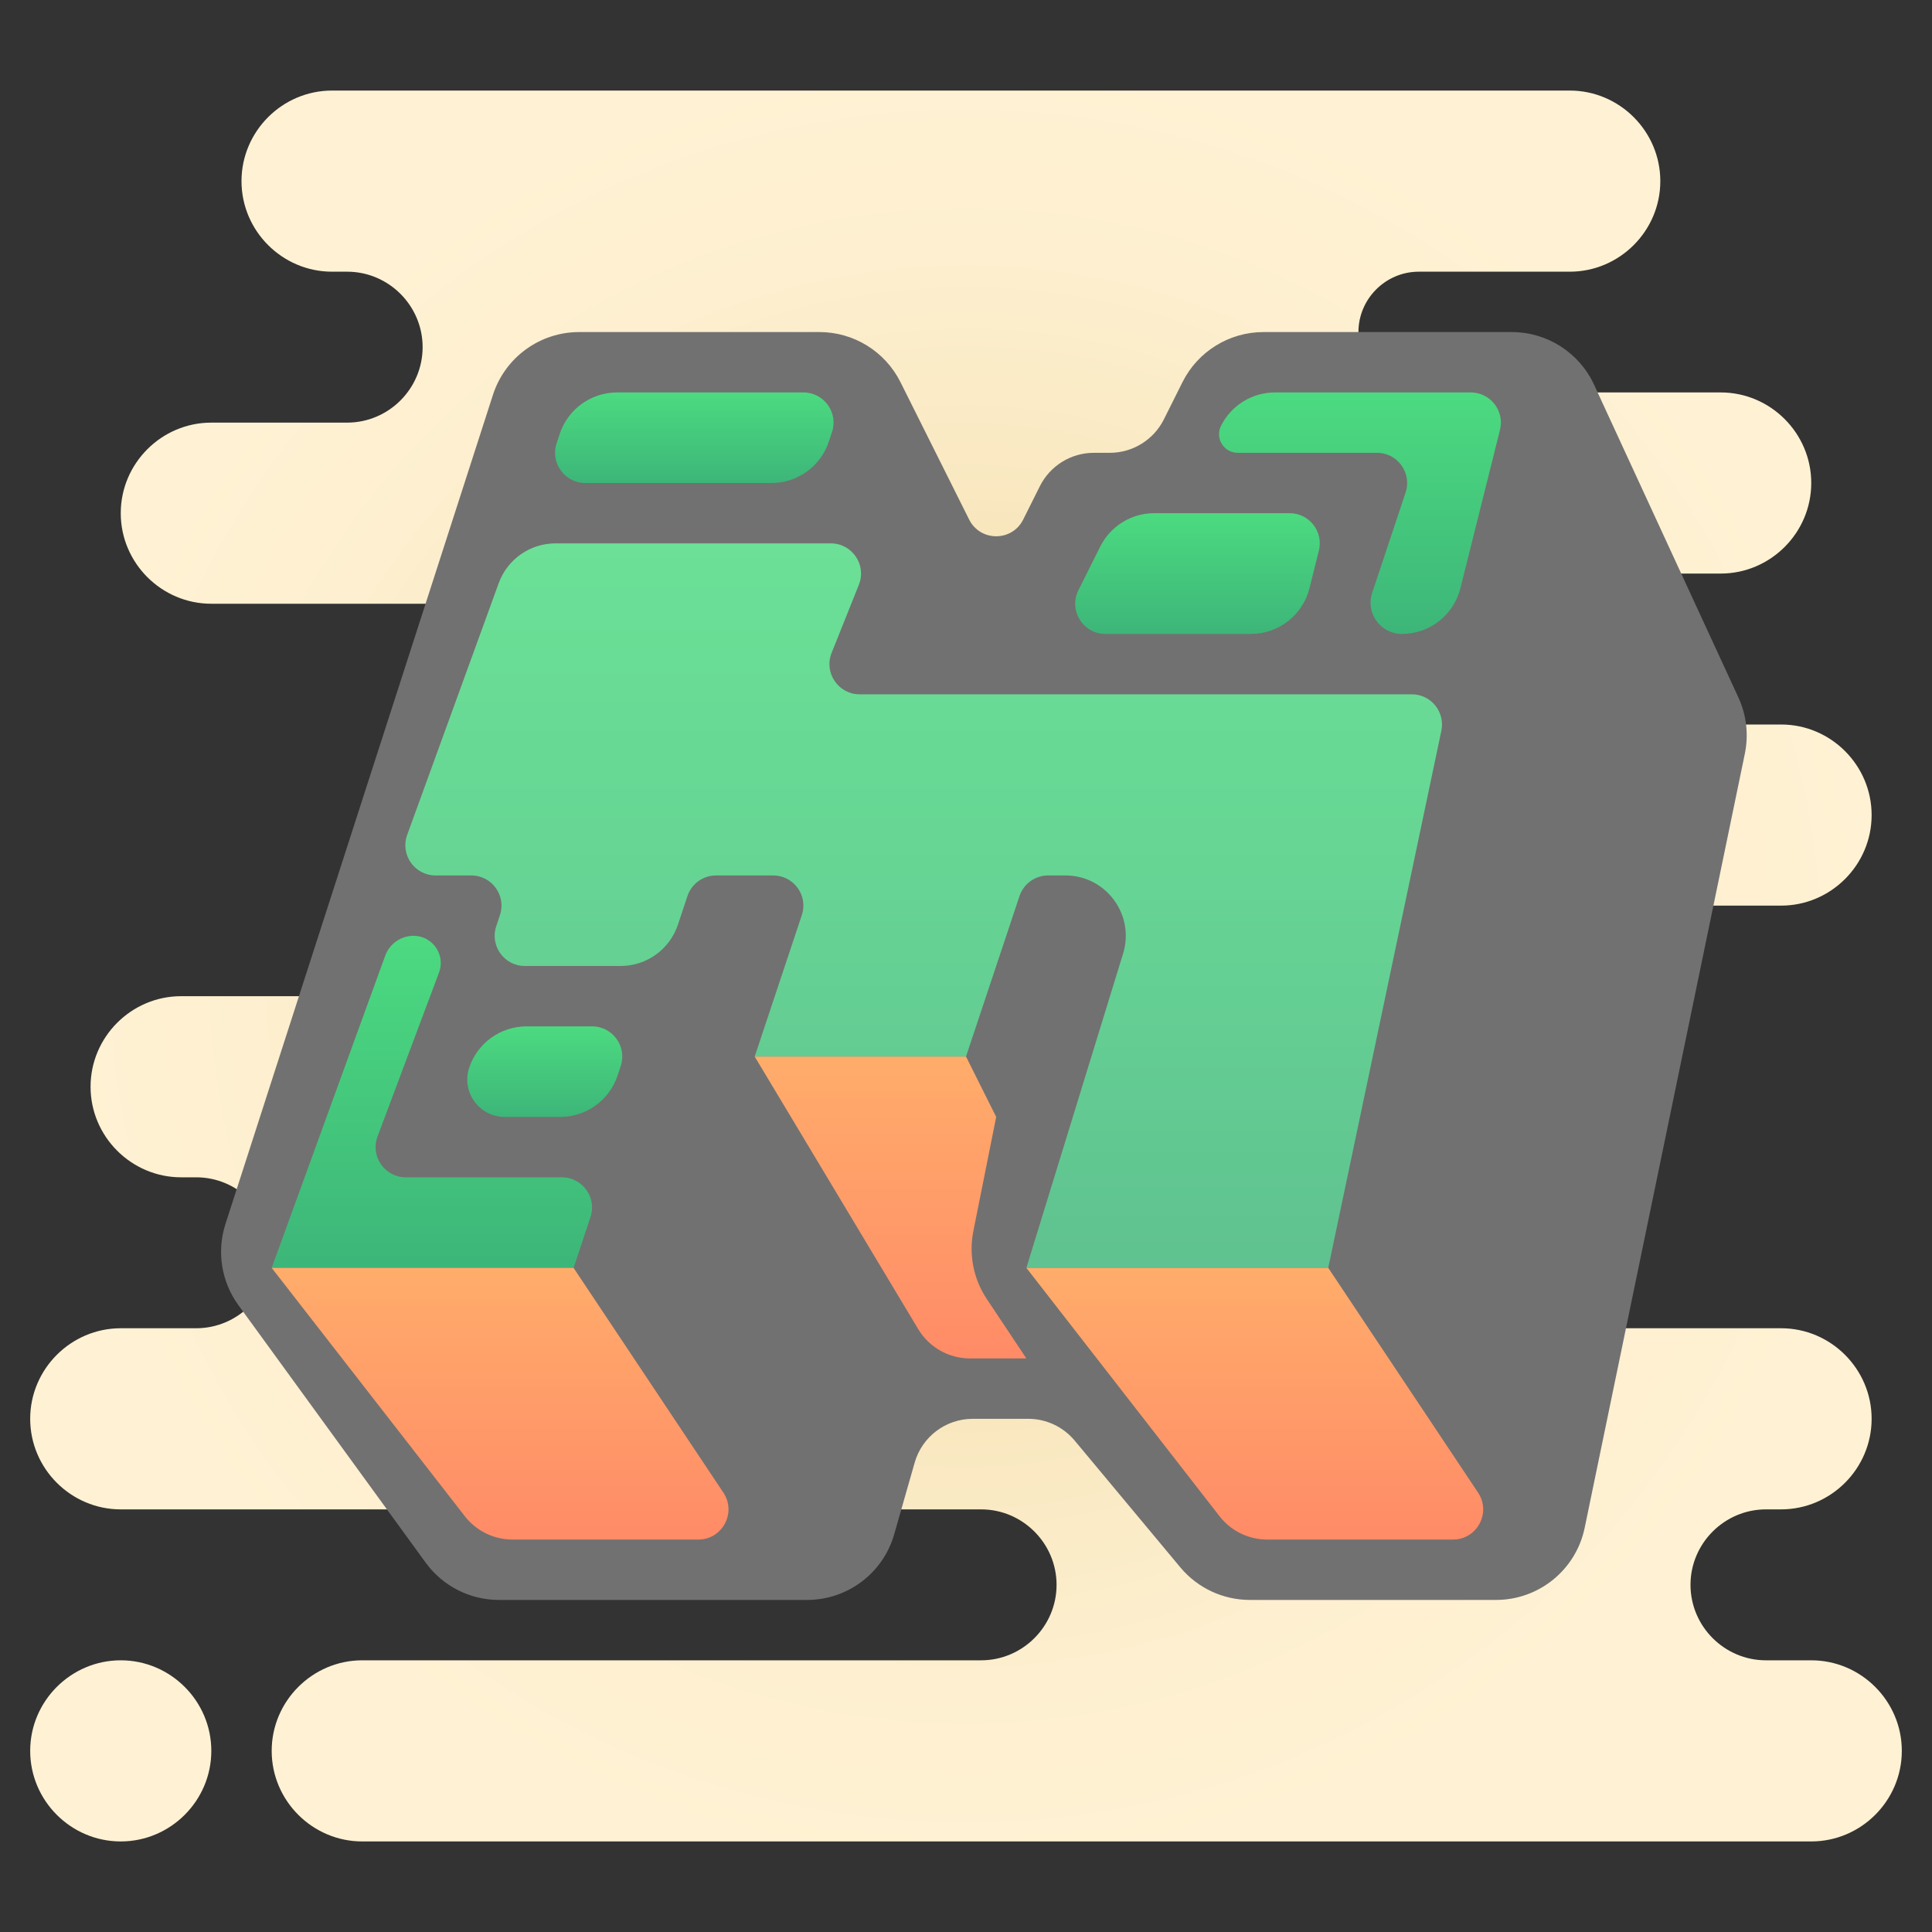 <svg xmlns="http://www.w3.org/2000/svg"  viewBox="0 0 64 64" width="64px" height="64px"><rect x="0" y="0" width="64" height="64" fill="#333333" stroke="none"/><radialGradient id="7mNCJ47gmiVrO46B61PzVa" cx="32" cy="32" r="30.017" gradientUnits="userSpaceOnUse"><stop offset="0" stop-color="#e9ce8e"/><stop offset="0" stop-color="#e9ce8e"/><stop offset=".241" stop-color="#f1dca9"/><stop offset=".521" stop-color="#f9e8c0"/><stop offset=".782" stop-color="#fdefcf"/><stop offset="1" stop-color="#fff2d4"/></radialGradient><path fill="url(#7mNCJ47gmiVrO46B61PzVa)" d="M63,58c0,1.65-1.35,3-3,3H12c-1.65,0-3-1.35-3-3c0-1.65,1.35-3,3-3h20.5	c1.375,0,2.5-1.125,2.5-2.5S33.875,50,32.5,50H4c-1.65,0-3-1.35-3-3c0-1.65,1.35-3,3-3h2.5C7.875,44,9,42.875,9,41.5	S7.875,39,6.5,39H6c-1.65,0-3-1.35-3-3c0-1.65,1.35-3,3-3h17V20H7c-1.65,0-3-1.35-3-3c0-1.65,1.35-3,3-3h4.5	c1.375,0,2.5-1.125,2.5-2.5S12.875,9,11.5,9H11C9.35,9,8,7.65,8,6c0-1.65,1.35-3,3-3h41c1.65,0,3,1.35,3,3c0,1.65-1.35,3-3,3h-5	c-1.1,0-2,0.9-2,2c0,1.1,0.9,2,2,2h10c1.65,0,3,1.35,3,3c0,1.65-1.35,3-3,3h-2.5c-1.375,0-2.5,1.125-2.5,2.5s1.125,2.5,2.5,2.5H59	c1.65,0,3,1.35,3,3c0,1.65-1.35,3-3,3H47v14h12c1.65,0,3,1.35,3,3c0,1.65-1.35,3-3,3h-0.5c-1.375,0-2.5,1.125-2.5,2.5	s1.125,2.5,2.5,2.5H60C61.65,55,63,56.35,63,58z M7,58L7,58c0-1.65-1.35-3-3-3h0c-1.65,0-3,1.35-3,3v0c0,1.65,1.35,3,3,3h0	C5.65,61,7,59.65,7,58z"/><path fill="#717171" d="M50.081,11h-8.226c-1.136,0-2.175,0.642-2.683,1.658l-0.618,1.236 C38.214,14.572,37.521,15,36.764,15h-0.528c-0.758,0-1.45,0.428-1.789,1.106l-0.553,1.106c-0.369,0.737-1.42,0.737-1.789,0 l-2.276-4.553C29.321,11.642,28.282,11,27.146,11h-7.961c-1.302,0-2.455,0.84-2.855,2.079L7.468,40.548 c-0.294,0.912-0.135,1.91,0.429,2.686l6.204,8.531C14.666,52.541,15.568,53,16.528,53h10.209c1.339,0,2.517-0.888,2.885-2.176 l0.678-2.374C30.545,47.592,31.33,47,32.223,47h1.84c0.594,0,1.156,0.264,1.536,0.72l3.501,4.201C39.67,52.605,40.515,53,41.405,53 h8.152c1.423,0,2.65-0.999,2.938-2.392l5.305-25.64c0.13-0.629,0.055-1.282-0.214-1.865l-4.781-10.36 C52.314,11.68,51.251,11,50.081,11z"/><linearGradient id="7mNCJ47gmiVrO46B61PzVb" x1="23" x2="23" y1="13" y2="16" gradientUnits="userSpaceOnUse"><stop offset="0" stop-color="#4cda80"/><stop offset=".996" stop-color="#3db679"/><stop offset="1" stop-color="#3db679"/></linearGradient><path fill="url(#7mNCJ47gmiVrO46B61PzVb)" d="M18.544,14.368l-0.105,0.316C18.223,15.331,18.705,16,19.387,16h6.171 c0.861,0,1.625-0.551,1.897-1.368l0.105-0.316C27.777,13.669,27.295,13,26.613,13h-6.171C19.581,13,18.816,13.551,18.544,14.368z"/><linearGradient id="7mNCJ47gmiVrO46B61PzVc" x1="30.597" x2="30.597" y1="18" y2="42" gradientUnits="userSpaceOnUse"><stop offset="0" stop-color="#6be096"/><stop offset=".478" stop-color="#66d494"/><stop offset="1" stop-color="#5fc290"/></linearGradient><path fill="url(#7mNCJ47gmiVrO46B61PzVc)" d="M18.401,18h9.122c0.707,0,1.191,0.715,0.928,1.371l-0.903,2.257 C27.286,22.285,27.77,23,28.477,23h18.291c0.635,0,1.109,0.584,0.979,1.206L44,42H34l3.204-10.412 C37.599,30.302,36.638,29,35.292,29h-0.571c-0.43,0-0.813,0.275-0.949,0.684L32,35h-7l1.561-4.684 C26.777,29.669,26.295,29,25.613,29h-1.892c-0.43,0-0.813,0.275-0.949,0.684l-0.316,0.949C22.184,31.449,21.419,32,20.558,32 h-3.171c-0.683,0-1.165-0.669-0.949-1.316l0.123-0.368C16.777,29.669,16.295,29,15.613,29h-1.185c-0.694,0-1.177-0.69-0.94-1.342 l3.033-8.342C16.809,18.526,17.56,18,18.401,18z"/><linearGradient id="7mNCJ47gmiVrO46B61PzVd" x1="39.668" x2="39.668" y1="17" y2="21" gradientUnits="userSpaceOnUse"><stop offset="0" stop-color="#4cda80"/><stop offset=".996" stop-color="#3db679"/><stop offset="1" stop-color="#3db679"/></linearGradient><path fill="url(#7mNCJ47gmiVrO46B61PzVd)" d="M36.618,21h4.82c0.918,0,1.718-0.625,1.94-1.515l0.311-1.243 C43.847,17.611,43.37,17,42.719,17h-4.483c-0.758,0-1.45,0.428-1.789,1.106l-0.724,1.447C35.391,20.218,35.875,21,36.618,21z"/><linearGradient id="7mNCJ47gmiVrO46B61PzVe" x1="45.05" x2="45.05" y1="13" y2="21" gradientUnits="userSpaceOnUse"><stop offset="0" stop-color="#4cda80"/><stop offset=".996" stop-color="#3db679"/><stop offset="1" stop-color="#3db679"/></linearGradient><path fill="url(#7mNCJ47gmiVrO46B61PzVe)" d="M40.447,14.106L40.447,14.106C40.242,14.517,40.541,15,41,15h4.613 c0.683,0,1.165,0.669,0.949,1.316l-1.106,3.319C45.231,20.307,45.731,21,46.438,21l0,0c0.918,0,1.718-0.625,1.94-1.515l1.311-5.243 C49.847,13.611,49.37,13,48.719,13h-6.483C41.479,13,40.786,13.428,40.447,14.106z"/><linearGradient id="7mNCJ47gmiVrO46B61PzVf" x1="18.046" x2="18.046" y1="34" y2="37" gradientUnits="userSpaceOnUse"><stop offset="0" stop-color="#4cda80"/><stop offset=".996" stop-color="#3db679"/><stop offset="1" stop-color="#3db679"/></linearGradient><path fill="url(#7mNCJ47gmiVrO46B61PzVf)" d="M17.442,34h2.171c0.683,0,1.165,0.669,0.949,1.316l-0.105,0.316 C20.184,36.449,19.419,37,18.558,37h-1.838c-0.847,0-1.444-0.829-1.177-1.632h0C15.816,34.551,16.581,34,17.442,34z"/><linearGradient id="7mNCJ47gmiVrO46B61PzVg" x1="14.307" x2="14.307" y1="31" y2="42" gradientUnits="userSpaceOnUse"><stop offset="0" stop-color="#4cda80"/><stop offset=".996" stop-color="#3db679"/><stop offset="1" stop-color="#3db679"/></linearGradient><path fill="url(#7mNCJ47gmiVrO46B61PzVg)" d="M19.561,40.316L19,42H9l3.761-10.342C12.904,31.263,13.28,31,13.7,31h0 c0.629,0,1.064,0.628,0.843,1.217l-2.037,5.432C12.262,38.303,12.745,39,13.443,39h5.17C19.295,39,19.777,39.669,19.561,40.316z"/><linearGradient id="7mNCJ47gmiVrO46B61PzVh" x1="41.567" x2="41.567" y1="51" y2="42" gradientUnits="userSpaceOnUse"><stop offset="0" stop-color="#ff8b67"/><stop offset=".847" stop-color="#ffa76a"/><stop offset="1" stop-color="#ffad6b"/><stop offset="1" stop-color="#ffad6b"/></linearGradient><path fill="url(#7mNCJ47gmiVrO46B61PzVh)" d="M34,42l6.399,8.228C40.778,50.715,41.361,51,41.978,51h6.153c0.799,0,1.275-0.89,0.832-1.555 L44,42H34z"/><linearGradient id="7mNCJ47gmiVrO46B61PzVi" x1="16.567" x2="16.567" y1="51" y2="42" gradientUnits="userSpaceOnUse"><stop offset="0" stop-color="#ff8b67"/><stop offset=".847" stop-color="#ffa76a"/><stop offset="1" stop-color="#ffad6b"/><stop offset="1" stop-color="#ffad6b"/></linearGradient><path fill="url(#7mNCJ47gmiVrO46B61PzVi)" d="M9,42l6.399,8.228C15.778,50.715,16.361,51,16.978,51h6.153c0.799,0,1.275-0.89,0.832-1.555 L19,42H9z"/><linearGradient id="7mNCJ47gmiVrO46B61PzVj" x1="29.5" x2="29.5" y1="45" y2="35" gradientUnits="userSpaceOnUse"><stop offset="0" stop-color="#ff8b67"/><stop offset=".847" stop-color="#ffa76a"/><stop offset="1" stop-color="#ffad6b"/><stop offset="1" stop-color="#ffad6b"/></linearGradient><path fill="url(#7mNCJ47gmiVrO46B61PzVj)" d="M25,35h7l1,2l-0.756,3.781c-0.156,0.78,0.004,1.59,0.446,2.252L34,45h-1.868 c-0.703,0-1.354-0.369-1.715-0.971L25,35z"/></svg>